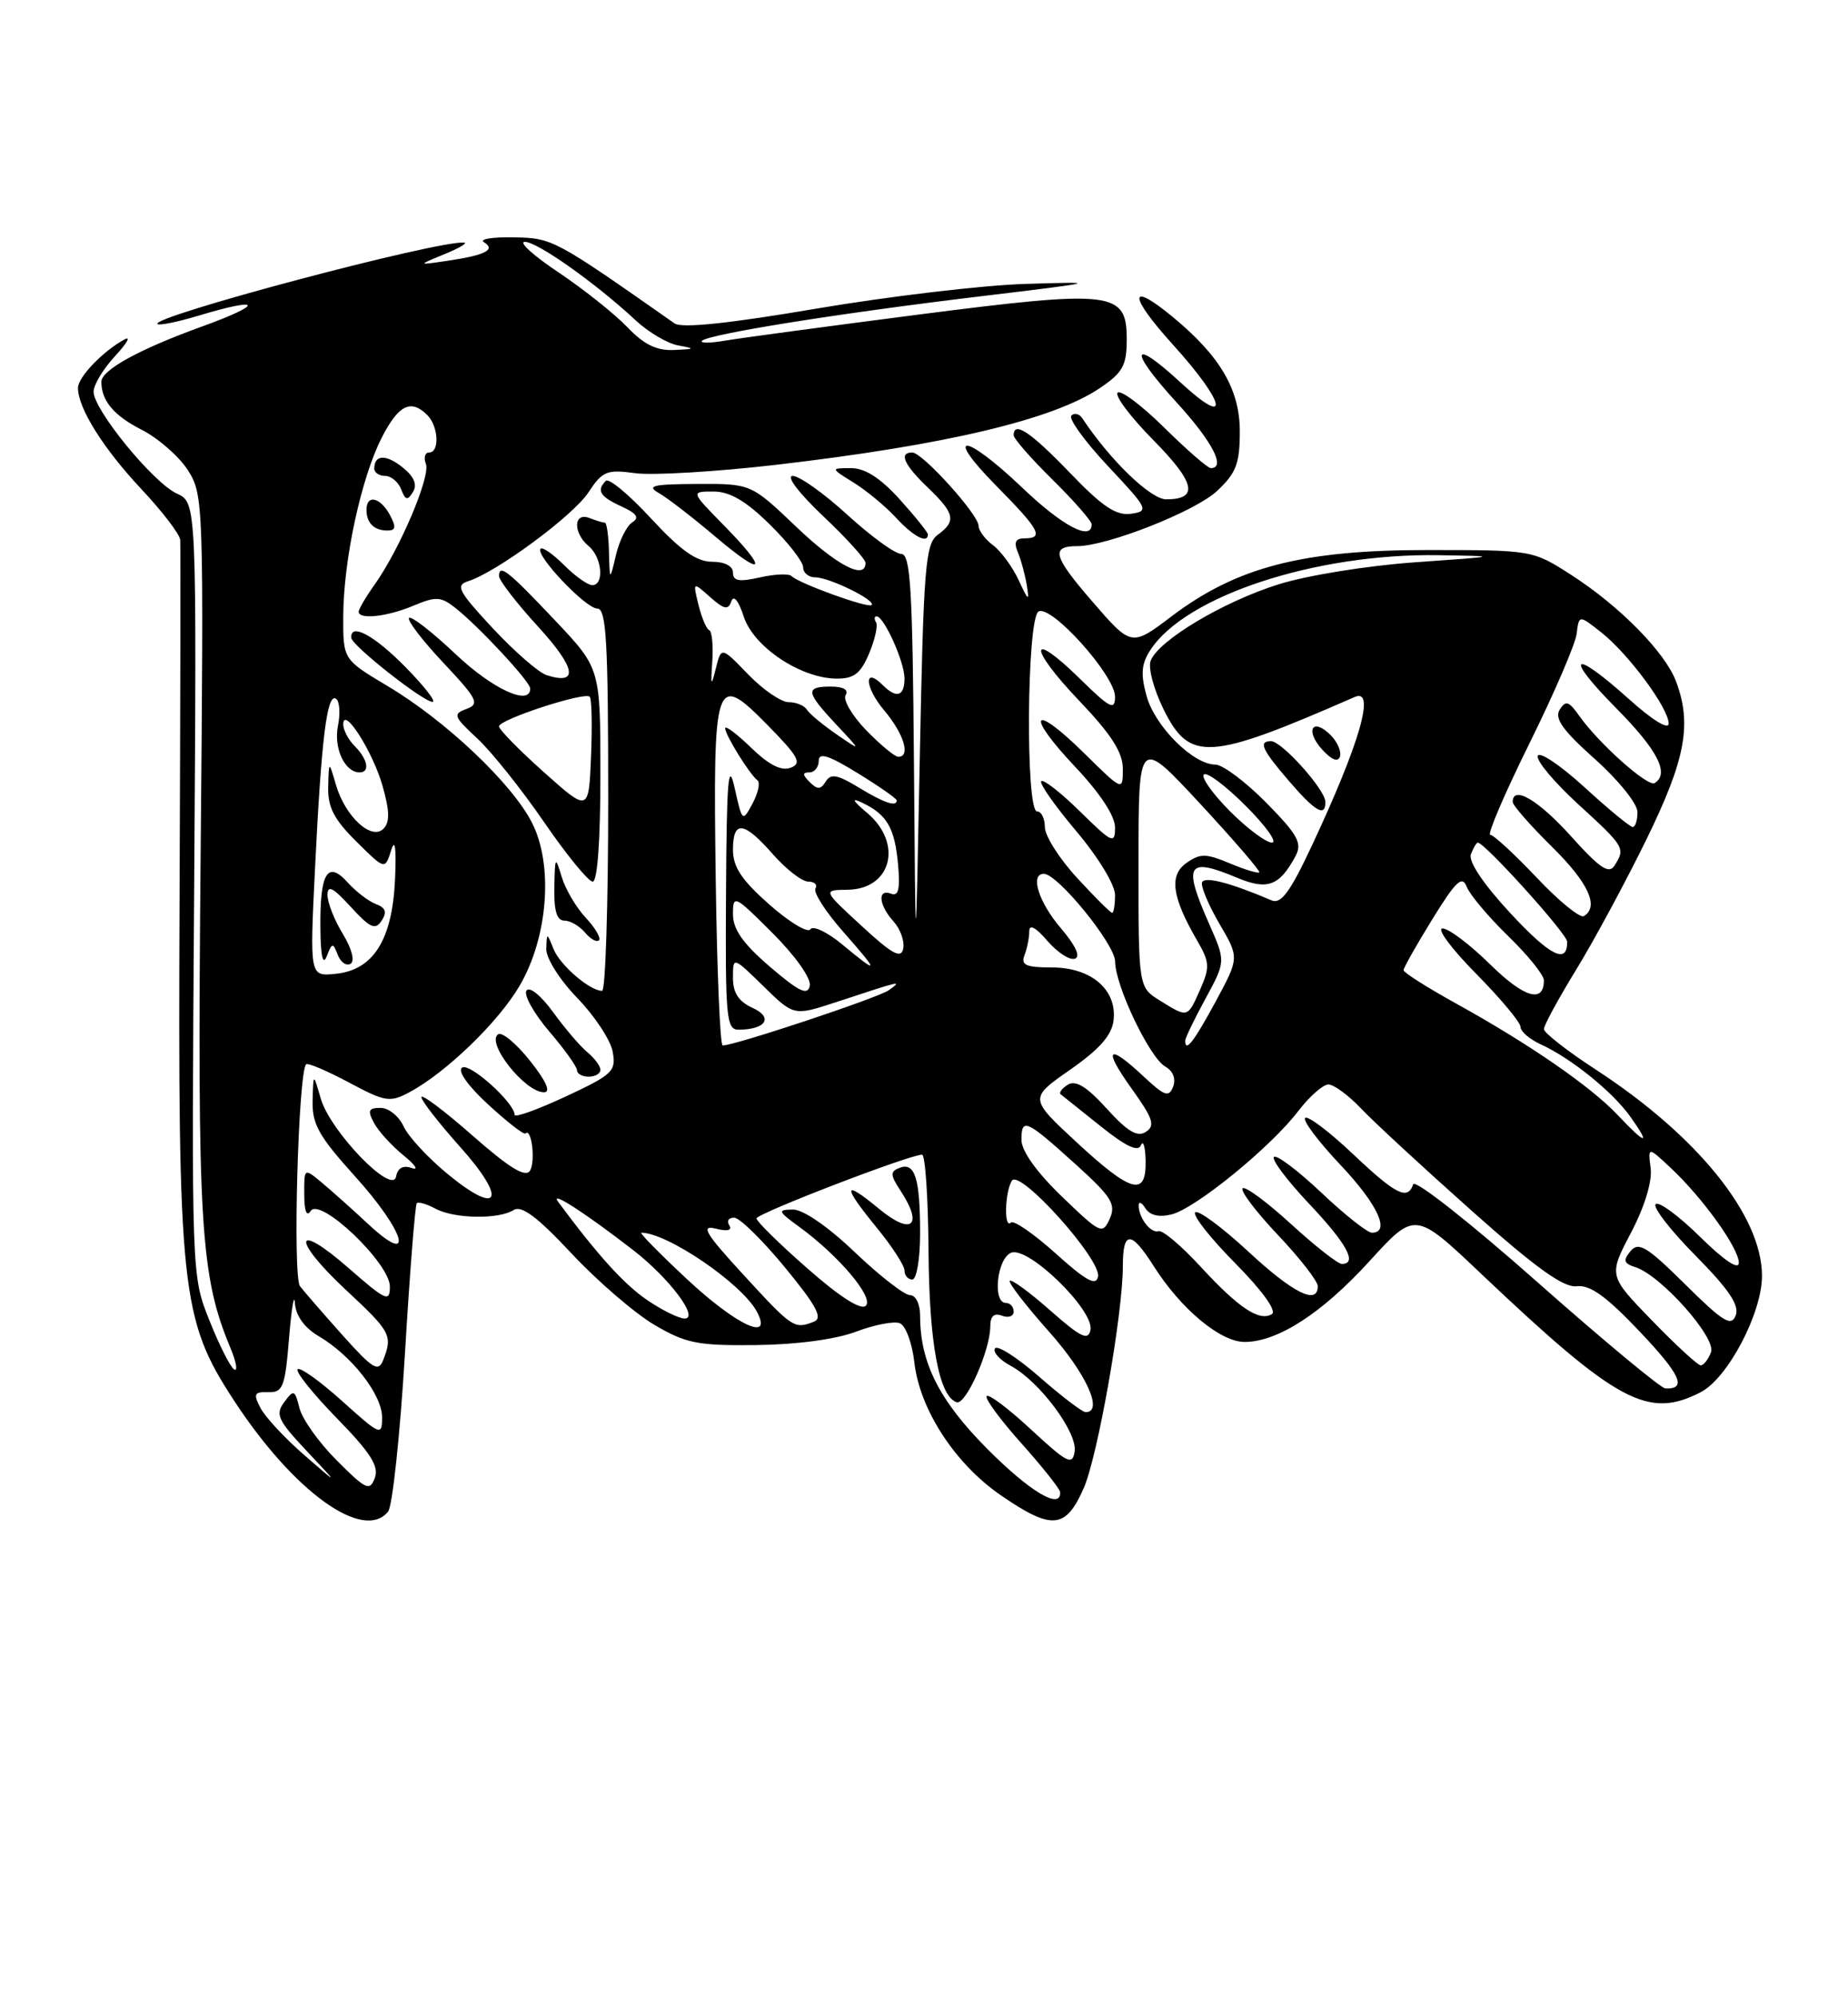 <?xml version="1.0" encoding="UTF-8" standalone="no"?>
<!DOCTYPE svg PUBLIC "-//W3C//DTD SVG 1.1//EN" "http://www.w3.org/Graphics/SVG/1.1/DTD/svg11.dtd" >
<svg xmlns="http://www.w3.org/2000/svg" xmlns:xlink="http://www.w3.org/1999/xlink" version="1.1" viewBox="0 0 237 256">
 <g >
 <path fill="currentColor"
d=" M 49.77 193.75 C 50.33 193.06 51.30 183.97 51.93 173.55 C 52.55 163.13 53.24 154.43 53.45 154.22 C 53.66 154.01 54.74 154.32 55.85 154.92 C 58.27 156.22 63.96 156.31 65.88 155.09 C 66.89 154.46 68.93 155.99 73.30 160.66 C 76.62 164.21 81.40 168.32 83.92 169.81 C 87.98 172.19 89.47 172.49 97.00 172.40 C 102.17 172.34 107.17 171.67 109.77 170.69 C 112.11 169.80 114.65 169.31 115.39 169.60 C 116.14 169.88 116.98 172.14 117.26 174.60 C 117.94 180.65 122.47 187.61 128.36 191.66 C 134.90 196.15 136.67 196.00 138.98 190.75 C 140.78 186.67 144.00 168.41 144.00 162.29 C 144.00 157.69 145.05 157.69 147.97 162.30 C 151.46 167.79 156.51 172.00 159.62 172.00 C 163.85 172.00 169.56 168.31 175.63 161.65 C 181.48 155.23 181.48 155.23 189.99 163.30 C 207.42 179.81 211.37 181.93 218.13 178.43 C 221.59 176.64 225.99 168.27 225.97 163.50 C 225.94 155.80 217.71 145.60 204.71 137.13 C 201.02 134.73 198.00 132.38 198.00 131.90 C 198.00 131.42 199.87 127.99 202.15 124.27 C 204.43 120.55 208.48 113.04 211.15 107.59 C 216.17 97.33 217.01 92.82 214.94 87.32 C 213.54 83.60 207.69 77.66 201.52 73.70 C 196.55 70.50 196.53 70.50 183.02 70.50 C 167.00 70.50 158.59 72.68 150.22 79.02 C 145.10 82.89 145.10 82.89 140.08 77.09 C 135.06 71.30 134.71 70.00 138.15 70.00 C 141.98 70.00 153.27 65.55 156.07 62.94 C 158.54 60.63 159.00 59.43 159.00 55.28 C 159.00 49.92 156.46 45.61 150.36 40.59 C 144.69 35.92 144.72 37.88 150.42 44.17 C 157.22 51.68 157.90 55.01 151.42 49.04 C 145.04 43.15 144.68 44.78 150.87 51.55 C 155.48 56.59 157.26 60.00 155.28 60.00 C 154.89 60.00 152.20 57.66 149.31 54.81 C 146.41 51.95 143.73 49.94 143.33 50.33 C 142.94 50.73 145.01 53.47 147.93 56.43 C 153.31 61.88 153.77 64.00 149.56 64.00 C 147.56 64.00 142.37 58.99 138.80 53.61 C 138.42 53.03 137.79 52.88 137.40 53.27 C 137.01 53.66 139.12 56.57 142.09 59.74 C 147.27 65.25 147.39 65.52 145.04 65.85 C 143.14 66.12 141.37 64.93 137.21 60.60 C 132.18 55.37 130.00 53.91 130.00 55.79 C 130.00 56.22 132.25 58.79 135.00 61.50 C 137.75 64.21 140.00 66.78 140.00 67.21 C 140.00 69.41 136.24 67.42 131.09 62.50 C 123.71 55.46 120.87 55.28 127.78 62.28 C 133.35 67.92 133.93 69.00 131.39 69.00 C 130.25 69.00 130.00 69.50 130.52 70.75 C 130.93 71.71 131.45 73.62 131.68 75.00 C 132.03 77.14 131.89 77.05 130.65 74.38 C 129.85 72.66 128.37 70.64 127.35 69.88 C 126.33 69.12 125.50 68.00 125.50 67.40 C 125.50 65.96 118.30 58.00 117.00 58.00 C 115.23 58.00 115.92 59.55 119.00 62.50 C 122.46 65.82 122.67 66.79 120.25 68.56 C 118.68 69.70 118.44 72.67 117.96 97.17 C 117.42 124.50 117.42 124.50 117.21 97.75 C 117.03 75.41 116.77 71.00 115.58 71.00 C 114.80 71.00 111.70 68.75 108.69 66.00 C 105.68 63.25 102.52 61.00 101.67 61.00 C 100.77 61.00 102.42 63.17 105.56 66.15 C 108.55 68.97 111.00 71.67 111.00 72.15 C 111.00 74.40 107.31 72.48 102.09 67.50 C 96.32 62.00 96.32 62.00 89.41 62.03 C 83.73 62.06 82.86 62.26 84.50 63.20 C 85.60 63.82 88.86 66.34 91.75 68.79 C 98.05 74.13 98.66 73.26 92.79 67.29 C 88.58 63.00 88.58 63.00 91.50 63.00 C 93.59 63.00 95.65 64.20 98.71 67.21 C 101.07 69.52 103.00 72.00 103.00 72.71 C 103.00 73.42 103.70 74.00 104.55 74.00 C 106.35 74.00 112.38 76.96 111.78 77.55 C 111.34 77.99 102.44 74.78 101.50 73.83 C 101.17 73.50 99.35 73.58 97.45 74.01 C 94.79 74.61 94.00 74.47 94.00 73.39 C 94.00 72.55 92.94 72.00 91.31 72.00 C 89.33 72.00 87.27 70.54 83.51 66.47 C 80.70 63.42 78.09 61.25 77.70 61.63 C 76.46 62.87 76.94 63.65 79.70 64.91 C 81.65 65.80 82.04 66.36 81.10 66.94 C 80.38 67.38 79.44 69.26 79.00 71.12 C 78.20 74.50 78.20 74.50 78.10 70.75 C 78.05 68.69 77.81 67.00 77.58 67.00 C 77.35 67.00 76.45 66.73 75.58 66.39 C 73.53 65.61 73.47 68.31 75.50 70.00 C 77.21 71.42 77.53 75.00 75.95 75.00 C 75.38 75.00 73.76 73.85 72.35 72.44 C 70.94 71.03 69.58 70.08 69.33 70.33 C 68.57 71.10 75.11 78.00 76.60 78.00 C 77.76 78.00 78.00 82.20 78.00 102.50 C 78.00 115.97 77.65 127.00 77.22 127.00 C 75.64 127.00 71.83 123.72 70.99 121.64 C 70.13 119.50 70.13 119.50 70.06 121.63 C 70.03 122.82 71.77 125.58 74.03 127.91 C 76.25 130.20 78.29 133.29 78.57 134.78 C 79.04 137.30 78.60 137.72 72.54 140.55 C 68.94 142.22 66.00 143.28 66.00 142.90 C 66.00 141.37 60.28 136.21 59.27 136.83 C 58.63 137.23 59.96 139.13 62.61 141.57 C 65.04 143.81 67.19 145.48 67.39 145.28 C 68.17 144.49 68.70 148.86 67.97 150.05 C 67.40 150.97 65.34 149.72 60.59 145.54 C 56.97 142.36 54.02 140.15 54.04 140.63 C 54.07 141.11 56.30 143.97 59.00 146.99 C 65.07 153.76 64.11 155.97 57.46 150.52 C 54.92 148.44 52.35 145.67 51.76 144.37 C 51.16 143.06 49.84 142.00 48.80 142.00 C 47.26 142.00 47.11 142.34 47.96 143.92 C 48.52 144.98 50.23 146.85 51.74 148.08 C 53.26 149.31 53.74 150.04 52.81 149.71 C 51.71 149.32 51.01 149.69 50.80 150.79 C 50.33 153.26 42.35 145.01 41.13 140.79 C 40.18 137.50 40.18 137.50 40.09 141.08 C 40.01 144.08 40.90 145.65 45.50 150.74 C 51.98 157.90 53.30 162.54 47.25 156.92 C 45.19 155.00 42.49 152.59 41.25 151.56 C 39.00 149.69 39.00 149.69 39.02 153.10 C 39.02 155.23 39.33 156.02 39.84 155.22 C 41.03 153.36 50.00 161.91 50.00 164.90 C 50.00 166.94 49.51 166.73 44.75 162.57 C 37.66 156.36 37.35 158.80 44.39 165.36 C 50.13 170.70 50.38 171.17 49.14 174.33 C 48.52 175.90 47.80 175.46 43.96 171.17 C 41.51 168.43 39.04 165.59 38.47 164.85 C 37.52 163.61 38.25 137.42 39.26 136.41 C 39.47 136.20 41.93 137.24 44.72 138.73 C 49.42 141.24 50.00 141.34 52.53 139.98 C 57.20 137.48 63.92 131.00 66.63 126.36 C 70.29 120.13 70.99 110.86 68.22 105.44 C 65.66 100.42 57.18 92.39 49.75 87.96 C 44.00 84.53 44.00 84.53 44.02 79.02 C 44.04 71.82 46.31 61.27 48.95 56.11 C 51.10 51.89 52.70 51.10 54.80 53.20 C 56.24 54.64 56.40 58.00 55.03 58.00 C 54.50 58.00 54.31 58.66 54.62 59.46 C 55.24 61.06 51.25 70.44 48.03 74.95 C 46.91 76.52 46.00 78.08 46.00 78.40 C 46.00 79.45 49.66 79.05 53.03 77.63 C 55.88 76.43 56.54 76.46 58.35 77.88 C 61.36 80.24 68.00 87.37 68.00 88.25 C 68.00 90.55 63.17 88.33 58.43 83.84 C 55.43 81.01 52.75 78.92 52.46 79.20 C 52.18 79.49 54.15 82.07 56.85 84.94 C 61.24 89.61 61.55 90.23 59.82 90.87 C 58.05 91.52 58.17 91.84 61.20 94.64 C 63.01 96.32 66.87 101.14 69.76 105.35 C 72.65 109.56 75.46 113.00 76.01 113.00 C 76.62 113.00 77.00 107.70 77.00 99.34 C 77.00 85.68 77.00 85.68 71.25 79.59 C 65.16 73.15 64.00 72.22 64.00 73.84 C 64.00 74.39 66.26 77.32 69.03 80.34 C 73.87 85.64 74.25 87.85 70.11 86.54 C 69.08 86.21 65.97 83.50 63.19 80.52 C 58.76 75.76 58.38 75.02 60.05 74.49 C 63.70 73.33 73.52 66.09 75.47 63.10 C 77.26 60.38 77.83 60.15 81.47 60.65 C 83.69 60.95 91.80 60.47 99.50 59.58 C 121.21 57.06 135.06 53.79 141.06 49.74 C 144.00 47.75 144.50 46.85 144.50 43.48 C 144.50 37.32 142.73 37.12 117.73 40.33 C 106.05 41.84 94.92 43.33 93.00 43.66 C 91.08 43.99 89.74 44.00 90.02 43.69 C 90.80 42.84 107.43 40.18 125.50 38.01 C 141.15 36.13 141.28 36.09 131.50 36.39 C 126.00 36.56 113.94 37.99 104.69 39.56 C 93.52 41.46 87.43 42.10 86.52 41.46 C 71.01 30.59 70.88 30.52 65.86 30.42 C 63.14 30.37 61.43 30.65 62.06 31.04 C 63.62 32.00 62.27 32.70 57.49 33.41 C 53.50 34.01 53.50 34.01 57.00 32.58 C 58.92 31.79 60.05 31.12 59.50 31.09 C 55.93 30.85 19.26 40.59 20.19 41.53 C 20.41 41.75 22.78 41.27 25.46 40.46 C 33.67 37.99 33.94 38.95 25.85 41.87 C 17.84 44.77 13.00 47.43 13.00 48.94 C 13.00 51.36 14.60 53.27 18.16 55.08 C 20.32 56.18 22.99 58.53 24.11 60.29 C 26.10 63.42 26.14 64.58 25.73 109.50 C 25.29 157.03 25.68 163.51 29.56 172.79 C 30.31 174.59 30.52 175.82 30.03 175.52 C 29.53 175.21 28.10 172.38 26.85 169.23 C 24.56 163.50 24.56 163.50 24.90 113.96 C 25.23 64.43 25.23 64.43 22.68 63.26 C 19.66 61.89 12.00 52.52 12.00 50.21 C 12.00 49.33 13.24 47.28 14.75 45.65 C 16.26 44.02 16.82 43.05 16.00 43.49 C 13.24 44.97 10.00 48.33 10.00 49.72 C 10.00 52.31 13.25 57.49 18.13 62.69 C 20.81 65.54 23.05 68.47 23.11 69.19 C 23.17 69.91 23.13 90.30 23.03 114.50 C 22.81 165.35 23.20 169.07 29.94 179.40 C 37.60 191.16 46.59 197.66 49.77 193.75 Z  M 68.00 136.00 C 66.25 133.79 64.41 132.25 63.90 132.56 C 62.25 133.58 67.31 140.00 69.76 140.00 C 70.68 140.00 70.07 138.61 68.00 136.00 Z  M 77.00 137.12 C 77.00 136.64 76.25 135.63 75.33 134.87 C 74.42 134.12 72.43 131.80 70.92 129.71 C 69.35 127.56 67.88 126.38 67.51 126.98 C 67.16 127.55 68.47 129.90 70.43 132.19 C 72.39 134.48 74.00 136.73 74.00 137.18 C 74.00 137.63 74.67 138.00 75.50 138.00 C 76.33 138.00 77.00 137.61 77.00 137.12 Z  M 75.12 117.63 C 73.90 116.33 72.51 113.97 72.03 112.38 C 71.22 109.68 71.17 109.76 71.09 113.75 C 71.03 116.73 71.41 118.00 72.38 118.00 C 73.14 118.00 74.32 118.69 75.02 119.52 C 75.72 120.36 76.52 120.81 76.81 120.52 C 77.10 120.23 76.34 118.93 75.12 117.63 Z  M 52.00 85.50 C 48.01 81.44 44.92 79.77 45.05 81.75 C 45.11 82.73 54.21 89.91 55.46 89.96 C 55.99 89.98 54.43 87.97 52.00 85.50 Z  M 119.00 68.50 C 119.00 68.23 117.37 66.20 115.38 64.00 C 112.90 61.26 110.94 60.00 109.13 60.00 C 106.50 60.01 106.50 60.01 109.50 61.87 C 111.15 62.90 113.59 64.92 114.92 66.37 C 117.14 68.77 119.00 69.75 119.00 68.50 Z  M 50.00 66.00 C 48.78 63.73 47.00 63.33 47.00 65.33 C 47.00 67.04 47.97 68.00 49.70 68.00 C 50.76 68.00 50.83 67.55 50.00 66.00 Z  M 51.66 59.93 C 49.53 58.20 48.00 58.25 48.00 60.06 C 48.00 60.58 48.63 61.00 49.39 61.00 C 50.16 61.00 51.08 61.77 51.45 62.72 C 51.99 64.13 52.27 64.19 52.96 63.06 C 53.54 62.13 53.12 61.11 51.66 59.93 Z  M 126.66 185.75 C 120.45 179.51 118.00 174.67 118.00 168.63 C 118.00 167.14 117.44 166.00 116.70 166.00 C 115.99 166.00 112.81 163.53 109.63 160.50 C 106.18 157.21 102.99 155.01 101.68 155.03 C 99.68 155.06 99.75 155.24 102.50 157.25 C 107.57 160.94 112.10 166.30 111.04 167.36 C 110.43 167.97 107.72 166.25 103.54 162.57 C 99.94 159.42 97.01 156.53 97.02 156.17 C 97.03 155.54 116.64 148.00 118.25 148.00 C 118.66 148.00 119.03 153.51 119.08 160.25 C 119.15 172.12 120.42 178.97 122.69 179.73 C 123.87 180.12 127.00 173.05 127.00 170.01 C 127.00 168.69 127.48 168.25 128.50 168.64 C 129.32 168.95 130.00 168.72 130.00 168.11 C 130.00 167.50 129.55 167.00 129.00 167.00 C 127.25 167.00 127.86 161.27 129.69 160.56 C 131.90 159.72 140.35 167.96 139.85 170.46 C 139.56 171.88 138.61 171.42 134.71 167.98 C 132.07 165.65 129.73 163.94 129.50 164.16 C 129.28 164.39 131.55 167.33 134.55 170.70 C 139.31 176.05 141.57 181.00 139.23 181.00 C 138.81 181.00 136.14 178.97 133.30 176.48 C 130.46 174.00 127.90 172.36 127.60 172.83 C 127.31 173.31 128.22 174.31 129.62 175.06 C 133.30 177.03 138.20 183.60 137.82 186.04 C 137.54 187.87 136.89 187.54 132.21 183.21 C 129.31 180.51 126.75 178.60 126.53 178.95 C 126.31 179.30 128.34 182.04 131.03 185.04 C 133.71 188.04 135.93 190.84 135.96 191.25 C 136.09 193.58 132.12 191.23 126.66 185.75 Z  M 118.00 158.08 C 118.00 151.04 117.34 148.93 115.38 149.68 C 114.13 150.16 114.15 150.58 115.53 152.68 C 118.44 157.13 116.91 158.39 112.75 154.95 C 108.06 151.08 107.98 151.91 112.50 157.43 C 114.42 159.78 116.00 162.22 116.00 162.85 C 116.00 163.48 116.45 164.00 117.00 164.00 C 117.55 164.00 118.00 161.36 118.00 158.08 Z  M 43.20 187.20 C 40.92 184.92 38.76 181.90 38.41 180.49 C 37.81 178.12 37.67 178.06 36.45 179.72 C 35.28 181.28 35.63 182.04 39.31 185.95 C 43.50 190.40 43.50 190.40 39.00 186.48 C 36.52 184.33 34.01 181.62 33.41 180.47 C 32.46 178.66 32.60 178.38 34.41 178.44 C 36.29 178.49 36.56 177.78 37.07 171.50 C 37.39 167.65 37.73 165.64 37.82 167.03 C 37.94 168.66 39.04 170.19 40.92 171.29 C 45.12 173.78 49.00 178.75 49.00 181.67 C 49.00 184.08 48.79 184.00 43.86 179.56 C 41.03 177.02 38.47 175.19 38.17 175.50 C 37.86 175.80 40.13 178.63 43.20 181.78 C 47.52 186.20 48.63 187.94 48.07 189.43 C 47.42 191.16 46.95 190.95 43.20 187.20 Z  M 197.07 164.25 C 188.56 156.72 181.46 151.13 181.24 151.79 C 180.53 153.90 179.02 153.13 173.43 147.84 C 170.43 145.01 167.71 142.96 167.38 143.29 C 167.05 143.62 169.08 146.32 171.89 149.29 C 176.68 154.35 178.37 158.00 175.94 158.00 C 175.36 158.00 172.43 155.68 169.43 152.84 C 166.43 150.01 163.71 147.96 163.38 148.29 C 163.05 148.62 165.08 151.32 167.89 154.29 C 172.73 159.41 174.14 162.00 172.08 162.00 C 171.57 162.00 168.63 159.69 165.55 156.87 C 162.46 154.05 159.67 151.99 159.36 152.31 C 159.04 152.63 161.08 155.32 163.89 158.29 C 166.70 161.26 169.00 164.21 169.00 164.85 C 169.00 167.33 165.85 165.76 160.03 160.36 C 156.68 157.26 153.64 155.03 153.28 155.39 C 152.91 155.75 155.22 158.69 158.41 161.91 C 161.87 165.40 163.76 168.03 163.12 168.43 C 161.51 169.42 158.87 167.67 153.94 162.32 C 151.50 159.67 149.09 157.64 148.59 157.80 C 147.60 158.13 146.03 156.10 146.03 154.50 C 146.03 153.95 146.43 154.12 146.91 154.89 C 147.47 155.78 148.67 156.05 150.26 155.65 C 153.34 154.88 162.98 147.02 166.48 142.43 C 167.92 140.55 169.67 139.00 170.36 139.00 C 171.06 139.00 172.95 140.39 174.56 142.09 C 176.18 143.80 182.55 149.68 188.72 155.17 C 197.00 162.54 200.54 165.08 202.22 164.86 C 203.90 164.65 206.01 166.16 210.25 170.63 C 215.54 176.20 216.39 178.07 213.58 177.96 C 212.99 177.93 205.56 171.76 197.07 164.25 Z  M 211.86 169.25 C 206.28 163.50 206.28 163.50 209.17 158.00 C 210.93 154.64 211.91 151.42 211.69 149.73 C 211.34 146.95 211.34 146.95 214.30 149.73 C 218.40 153.57 223.00 159.99 223.00 161.86 C 223.00 162.83 221.11 161.56 218.02 158.52 C 215.29 155.83 212.72 153.94 212.33 154.34 C 211.94 154.73 214.24 157.70 217.45 160.94 C 221.73 165.27 223.10 167.31 222.60 168.60 C 222.03 170.08 220.99 169.44 216.13 164.63 C 211.21 159.76 210.15 159.12 209.11 160.36 C 208.12 161.56 208.24 161.94 209.74 162.42 C 213.01 163.46 220.14 171.48 219.43 173.32 C 219.08 174.25 218.48 175.00 218.11 175.00 C 217.74 175.00 214.93 172.41 211.86 169.25 Z  M 88.11 163.96 C 84.60 160.68 81.96 158.00 82.24 158.00 C 85.58 158.00 95.14 164.52 97.06 168.11 C 99.18 172.08 94.48 169.89 88.11 163.96 Z  M 95.38 163.43 C 90.50 158.13 89.80 156.99 91.76 157.47 C 93.30 157.86 93.94 157.71 93.52 157.04 C 93.17 156.47 93.47 156.04 94.19 156.08 C 94.91 156.13 97.84 159.01 100.70 162.49 C 104.76 167.43 105.56 168.95 104.37 169.41 C 101.85 170.38 101.65 170.25 95.38 163.43 Z  M 82.98 166.62 C 80.02 164.60 76.66 160.89 71.58 154.04 C 70.44 152.49 75.00 155.43 81.23 160.25 C 85.84 163.82 89.73 169.00 87.80 169.00 C 87.07 169.00 84.90 167.93 82.98 166.62 Z  M 135.39 160.66 C 132.57 158.13 129.99 156.35 129.64 156.70 C 128.74 157.59 128.87 152.76 129.77 151.33 C 130.77 149.77 141.26 161.45 140.82 163.63 C 140.58 164.87 139.28 164.17 135.39 160.66 Z  M 136.18 153.36 C 132.93 150.23 131.00 147.52 131.00 146.10 C 131.00 143.21 131.59 143.48 138.00 149.28 C 142.55 153.40 143.15 154.35 142.32 156.21 C 141.40 158.26 141.14 158.14 136.18 153.36 Z  M 138.05 146.39 C 131.99 140.77 131.99 140.77 137.24 137.11 C 141.01 134.48 142.59 132.69 142.81 130.78 C 143.27 126.85 139.95 124.00 134.89 124.00 C 131.56 124.00 130.90 123.70 131.39 122.42 C 131.73 121.55 132.00 120.17 132.00 119.36 C 132.00 118.42 132.83 118.85 134.32 120.59 C 135.60 122.07 137.18 123.11 137.85 122.88 C 138.61 122.63 137.95 121.20 136.07 118.99 C 133.19 115.63 132.06 112.00 133.87 112.00 C 135.65 112.00 143.00 121.03 143.01 123.23 C 143.02 126.34 147.44 135.59 149.45 136.71 C 150.44 137.27 150.83 138.27 150.45 139.28 C 149.91 140.69 149.35 140.49 146.66 137.97 C 142.05 133.65 141.40 134.34 145.15 139.56 C 147.88 143.37 148.18 144.28 146.96 145.07 C 145.87 145.79 144.61 145.05 141.93 142.09 C 139.39 139.29 137.96 138.41 136.96 139.02 C 136.19 139.50 135.77 140.06 136.03 140.26 C 136.29 140.46 138.59 142.31 141.15 144.35 C 144.38 146.94 145.96 147.69 146.32 146.79 C 146.61 146.08 146.88 146.96 146.92 148.75 C 147.03 153.43 145.11 152.92 138.05 146.39 Z  M 207.44 142.89 C 203.96 139.22 196.10 133.80 186.75 128.63 C 183.04 126.58 180.00 124.65 180.00 124.35 C 180.00 124.05 181.66 121.11 183.70 117.81 C 186.71 112.93 187.52 112.16 188.10 113.66 C 188.49 114.67 190.88 117.51 193.40 119.96 C 195.93 122.41 198.00 124.97 198.00 125.65 C 198.00 128.64 195.46 127.89 191.12 123.62 C 188.54 121.08 185.79 119.00 185.00 119.00 C 184.21 119.00 186.14 121.60 189.28 124.78 C 192.43 127.96 195.00 131.04 195.00 131.62 C 195.00 132.20 196.17 133.21 197.60 133.86 C 201.49 135.64 206.82 139.93 209.10 143.15 C 211.75 146.87 211.10 146.77 207.44 142.89 Z  M 91.79 112.75 C 91.44 86.82 91.68 86.08 98.40 92.90 C 102.42 96.98 102.88 97.83 101.41 98.40 C 100.21 98.86 98.62 98.05 96.33 95.84 C 94.50 94.06 93.00 92.94 93.00 93.34 C 93.00 94.20 96.15 99.28 97.14 100.01 C 97.52 100.29 97.24 101.62 96.52 102.97 C 95.22 105.39 95.19 105.37 94.21 100.96 C 93.41 97.38 93.19 99.98 93.11 114.25 C 93.01 130.53 93.14 132.00 94.75 131.98 C 98.23 131.95 99.21 130.42 96.53 129.19 C 94.72 128.37 94.00 127.26 94.00 125.32 C 94.00 122.59 94.00 122.59 97.91 126.41 C 101.81 130.22 101.81 130.22 107.16 128.47 C 115.81 125.62 115.74 125.64 114.00 126.91 C 112.68 127.87 94.26 134.00 92.68 134.00 C 92.35 134.00 91.95 124.44 91.79 112.75 Z  M 152.00 133.39 C 152.00 133.05 153.17 130.62 154.60 128.00 C 157.19 123.23 157.19 123.23 155.10 118.49 C 151.67 110.73 152.22 109.81 158.67 112.51 C 162.56 114.13 164.09 113.56 166.15 109.72 C 167.03 108.07 166.45 107.01 162.39 102.88 C 159.74 100.20 156.81 98.00 155.86 98.00 C 153.03 98.00 148.13 93.11 147.05 89.23 C 146.26 86.37 146.37 85.08 147.55 83.29 C 152.08 76.37 168.73 70.91 184.50 71.16 C 192.43 71.29 192.41 71.30 181.50 72.07 C 175.35 72.50 167.62 73.75 163.96 74.90 C 156.87 77.12 148.57 82.08 147.57 84.69 C 147.22 85.59 147.97 88.38 149.22 90.91 C 152.58 97.69 155.00 97.53 173.75 89.33 C 176.44 88.16 174.41 95.21 168.29 108.29 C 165.47 114.32 164.29 115.93 163.07 115.40 C 157.78 113.14 154.46 112.28 154.16 113.10 C 153.98 113.61 154.98 115.99 156.38 118.39 C 158.94 122.75 158.94 122.75 155.90 128.38 C 153.09 133.56 152.00 134.96 152.00 133.39 Z  M 169.97 102.75 C 169.93 101.18 164.38 95.00 163.01 95.00 C 161.36 95.00 161.82 96.05 165.25 100.04 C 168.68 104.04 170.02 104.81 169.97 102.75 Z  M 170.64 94.21 C 168.32 91.90 167.33 93.61 169.56 96.07 C 170.76 97.39 171.59 97.72 171.84 96.98 C 172.06 96.33 171.52 95.09 170.64 94.21 Z  M 148.75 128.24 C 146.00 126.54 146.00 126.54 146.01 110.52 C 146.01 94.50 146.01 94.50 153.90 103.00 C 158.23 107.67 161.65 111.64 161.50 111.81 C 161.34 111.98 159.63 111.46 157.70 110.65 C 154.66 109.38 153.91 109.37 152.17 110.60 C 149.90 112.18 150.29 114.98 153.54 120.57 C 155.13 123.30 155.18 123.98 153.92 126.82 C 152.29 130.50 152.36 130.48 148.75 128.24 Z  M 98.75 123.92 C 95.29 120.95 94.00 119.12 94.00 117.18 C 94.00 114.62 94.19 114.71 99.10 119.62 C 102.04 122.56 104.05 125.42 103.85 126.36 C 103.58 127.64 102.48 127.11 98.75 123.92 Z  M 40.40 111.32 C 41.21 94.74 41.93 88.84 43.08 89.55 C 43.55 89.84 43.67 91.41 43.34 93.04 C 42.77 95.90 44.22 99.00 46.12 99.00 C 47.48 99.00 47.16 97.31 45.50 95.64 C 44.67 94.82 44.01 93.55 44.02 92.82 C 44.06 90.43 47.85 96.40 49.08 100.80 C 49.98 103.98 50.00 105.40 49.17 106.23 C 47.63 107.77 44.25 104.63 43.08 100.58 C 42.18 97.50 42.18 97.50 42.09 100.85 C 42.02 103.45 42.83 105.02 45.69 107.85 C 49.37 111.50 49.37 111.50 50.16 109.00 C 50.67 107.36 50.84 108.65 50.66 112.76 C 50.30 120.50 47.87 124.35 43.01 124.82 C 39.72 125.15 39.72 125.15 40.40 111.32 Z  M 43.32 122.39 C 43.69 123.34 44.42 123.86 44.96 123.53 C 45.53 123.17 45.12 121.60 43.97 119.71 C 42.89 117.95 42.01 115.71 42.00 114.73 C 42.00 113.38 42.70 113.74 44.98 116.23 C 47.47 118.95 48.13 119.25 48.94 118.01 C 49.66 116.92 49.46 116.34 48.21 115.88 C 47.27 115.52 45.63 114.27 44.57 113.09 C 41.99 110.23 41.01 111.89 41.09 119.00 C 41.12 122.56 41.41 123.82 41.90 122.57 C 42.59 120.80 42.70 120.78 43.32 122.39 Z  M 108.01 121.05 C 106.09 119.46 104.26 118.59 103.93 119.11 C 103.61 119.63 101.24 118.21 98.67 115.94 C 95.12 112.81 94.00 111.13 94.00 108.92 C 94.00 105.08 95.39 105.24 99.13 109.50 C 100.82 111.42 102.86 113.00 103.66 113.00 C 104.46 113.00 104.87 113.40 104.58 113.88 C 104.28 114.36 105.86 116.84 108.10 119.38 C 112.82 124.74 112.81 125.03 108.01 121.05 Z  M 110.50 118.68 C 105.50 114.08 105.50 114.08 108.71 114.04 C 114.32 113.97 115.83 108.13 111.25 104.23 C 109.31 102.59 109.12 102.19 110.58 102.89 C 113.76 104.41 114.74 106.10 115.17 110.77 C 115.46 113.94 115.23 114.92 114.28 114.55 C 112.50 113.87 112.68 115.99 114.59 118.10 C 115.46 119.06 116.02 120.62 115.84 121.57 C 115.57 122.93 114.46 122.33 110.50 118.68 Z  M 193.64 116.98 C 190.19 113.25 188.29 110.40 188.64 109.48 C 188.96 108.67 189.35 108.00 189.52 108.00 C 190.42 108.00 200.96 119.68 200.98 120.69 C 201.03 123.67 198.78 122.53 193.64 116.98 Z  M 197.07 112.48 C 194.22 109.47 191.54 107.00 191.12 107.00 C 190.70 107.00 192.95 101.75 196.12 95.33 C 199.30 88.92 202.03 82.57 202.20 81.23 C 202.50 78.80 202.50 78.80 205.36 81.06 C 208.86 83.82 214.00 90.78 214.00 92.74 C 214.00 93.59 211.89 92.29 208.89 89.59 C 201.62 83.06 200.47 83.90 207.28 90.78 C 212.59 96.14 214.15 99.17 212.20 100.37 C 211.33 100.91 205.00 95.26 202.51 91.72 C 201.20 89.86 200.79 89.74 200.02 90.97 C 199.33 92.09 200.44 93.64 204.55 97.30 C 207.57 100.00 210.00 103.02 210.00 104.08 C 210.00 105.14 209.73 106.00 209.39 106.00 C 209.05 106.00 206.26 103.70 203.18 100.88 C 200.10 98.07 197.41 96.27 197.21 96.88 C 197.00 97.49 199.35 100.29 202.42 103.10 C 208.36 108.53 208.47 108.71 207.06 110.94 C 206.34 112.08 205.17 111.29 201.48 107.19 C 197.31 102.55 194.00 100.60 194.00 102.79 C 194.00 103.22 196.25 105.79 199.00 108.50 C 203.71 113.14 205.12 116.19 203.13 117.42 C 202.65 117.72 199.92 115.50 197.07 112.48 Z  M 138.13 112.52 C 135.86 110.06 134.00 107.13 134.00 106.02 C 134.00 104.91 133.55 104.00 133.00 104.00 C 131.50 104.00 131.68 79.32 133.18 78.39 C 134.77 77.41 143.00 86.56 143.00 89.30 C 143.00 91.11 142.36 90.79 138.52 87.02 C 131.93 80.56 131.82 82.91 138.38 89.79 C 142.53 94.14 144.00 96.43 144.00 98.55 C 144.00 101.42 144.00 101.42 139.02 96.52 C 132.36 89.96 131.42 91.44 137.89 98.29 C 141.07 101.65 143.00 104.59 143.00 106.05 C 143.00 108.23 142.65 108.08 138.52 104.02 C 136.06 101.60 133.82 99.85 133.54 100.13 C 133.26 100.40 135.28 103.28 138.02 106.52 C 140.83 109.85 143.00 113.41 143.00 114.71 C 143.00 115.97 142.83 117.00 142.63 117.00 C 142.42 117.00 140.40 114.99 138.13 112.52 Z  M 157.74 103.98 C 155.53 101.76 154.02 99.65 154.39 99.27 C 154.77 98.90 157.19 100.71 159.77 103.30 C 162.36 105.88 163.86 108.00 163.12 108.00 C 162.37 108.00 159.95 106.19 157.74 103.98 Z  M 69.75 98.97 C 66.59 96.15 64.00 93.51 64.00 93.10 C 64.00 92.22 74.97 88.64 75.63 89.30 C 75.89 89.55 75.96 92.99 75.80 96.93 C 75.50 104.10 75.50 104.10 69.75 98.97 Z  M 110.10 100.92 C 107.40 99.28 106.54 99.12 105.90 100.17 C 105.25 101.22 104.83 101.23 103.84 100.24 C 102.90 99.30 102.89 99.00 103.80 99.00 C 104.46 99.00 105.00 98.33 105.00 97.51 C 105.00 96.40 106.28 96.81 110.00 99.10 C 112.75 100.79 115.00 102.36 115.00 102.59 C 115.00 103.47 113.37 102.91 110.10 100.92 Z  M 111.08 93.59 C 109.26 91.71 108.08 89.68 108.45 89.09 C 108.86 88.41 108.15 88.00 106.56 88.00 C 103.23 88.00 103.33 88.69 107.25 92.87 C 110.50 96.33 110.50 96.33 107.28 94.12 C 105.51 92.90 103.80 91.48 103.47 90.95 C 103.15 90.43 102.10 90.00 101.14 90.00 C 100.18 90.00 97.84 88.40 95.95 86.44 C 92.50 82.87 92.50 82.87 91.80 85.69 C 91.20 88.10 91.13 87.96 91.35 84.77 C 91.48 82.71 91.31 80.91 90.95 80.77 C 90.60 80.62 89.98 79.16 89.58 77.53 C 88.85 74.55 88.85 74.55 91.07 76.53 C 92.87 78.12 93.39 78.23 93.79 77.07 C 94.09 76.21 94.72 76.99 95.39 79.05 C 96.65 82.92 102.71 86.96 107.30 86.98 C 109.51 87.00 110.38 86.33 111.46 83.76 C 112.21 81.98 112.61 80.18 112.35 79.76 C 112.09 79.34 112.12 79.00 112.42 79.00 C 113.37 79.00 116.00 84.84 116.00 86.95 C 116.00 89.26 114.97 89.57 113.22 87.82 C 110.74 85.34 110.87 88.06 113.38 91.03 C 115.93 94.07 116.82 97.00 115.20 97.00 C 114.75 97.00 112.90 95.46 111.08 93.59 Z  M 80.44 41.92 C 78.82 40.23 74.86 37.08 71.64 34.92 C 68.41 32.77 66.46 31.00 67.31 31.00 C 68.92 31.00 76.40 36.29 81.50 41.04 C 83.15 42.58 85.62 44.04 87.00 44.28 C 89.22 44.68 89.15 44.74 86.44 44.86 C 84.21 44.96 82.57 44.16 80.44 41.92 Z "/>
</g>
</svg>